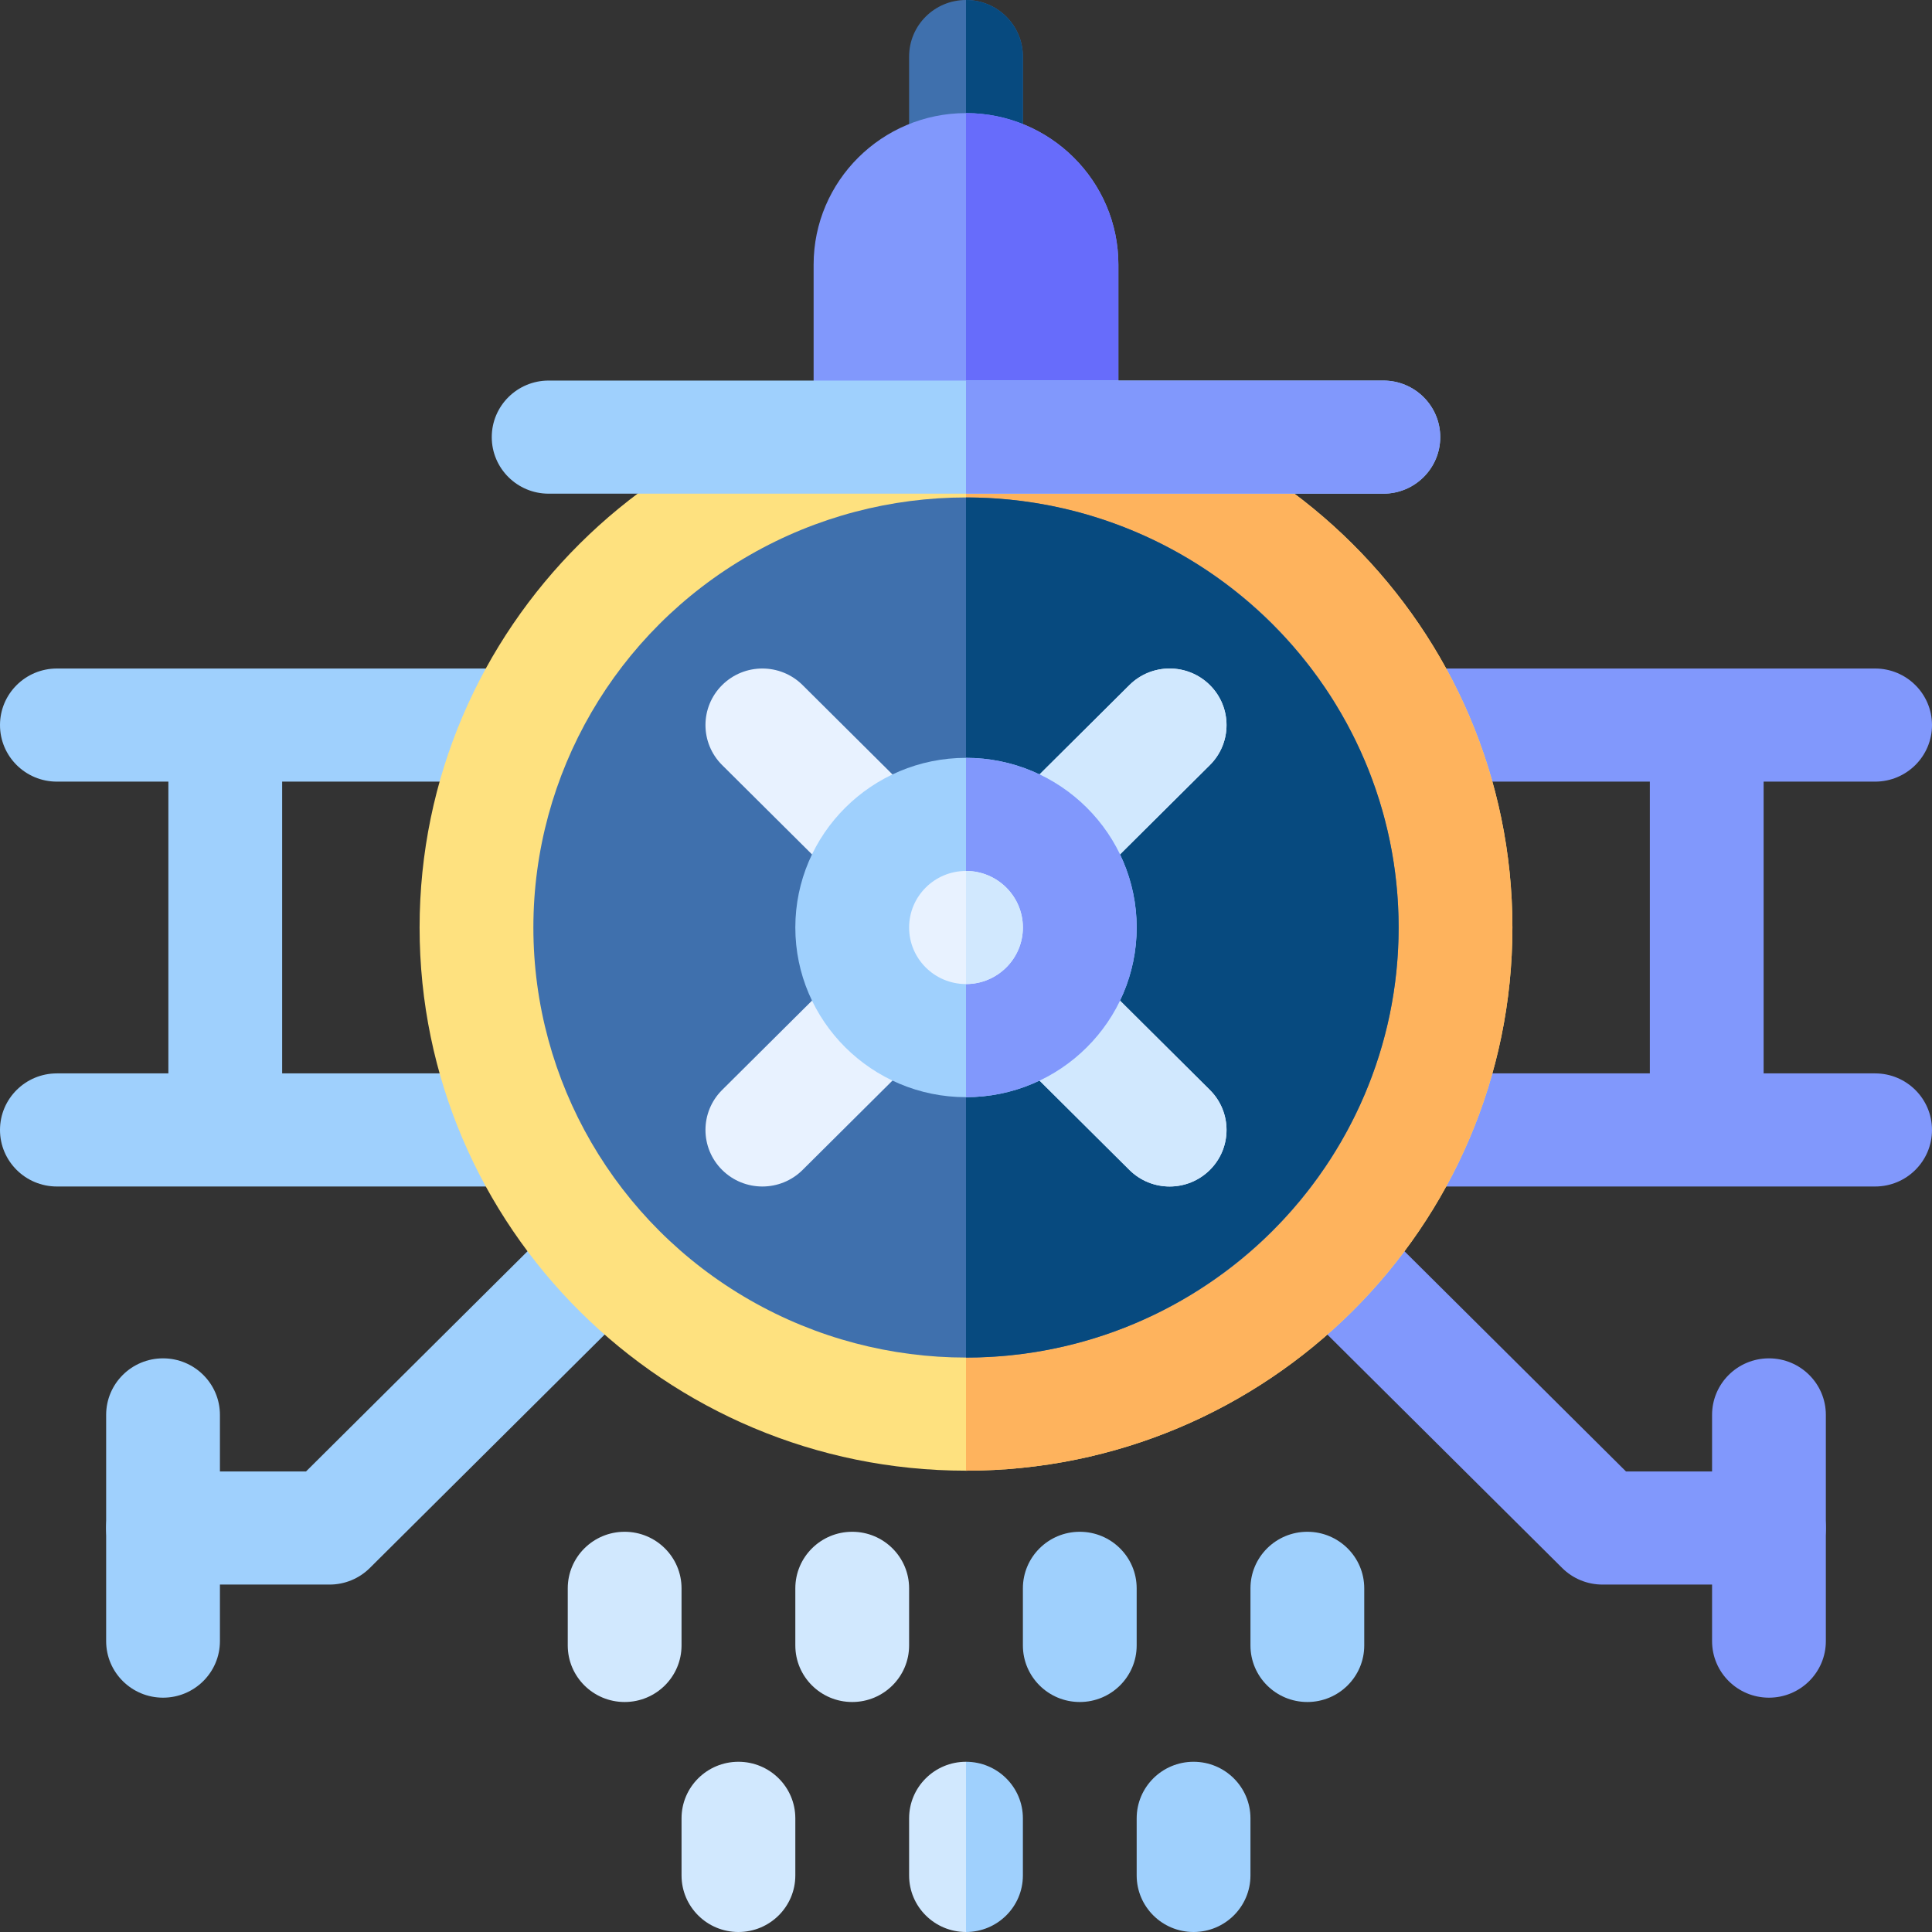 <svg id="Capa_1" enable-background="new 0 0 512 512" height="512" viewBox="0 0 512 512" width="512" xmlns="http://www.w3.org/2000/svg"><rect x="0" y="0" width="512" height="512" fill="#333333" stroke="none"/><g><g><g><path d="m437.225 299.448v-107.296c0-8.277 30.154-8.277 30.154 0v107.295c0 8.278-30.154 8.278-30.154.001z" fill="#8198fc"/><path d="m44.621 297.983v-105.831c0-8.277 30.154-8.277 30.154 0v105.831c0 8.277-30.154 8.277-30.154 0z" fill="#9fd0fd"/></g><g><g><path d="m15.077 284.46c-8.327 0-15.077 6.71-15.077 14.988 0 8.277 6.75 14.988 15.077 14.988h240.923v-29.976z" fill="#9fd0fd"/><path d="m496.923 284.46h-240.923v29.976h240.923c8.327 0 15.077-6.71 15.077-14.988s-6.75-14.988-15.077-14.988z" fill="#8198fc"/></g><g><path d="m15.077 177.164c-8.327 0-15.077 6.711-15.077 14.988s6.75 14.988 15.077 14.988h240.923v-29.976z" fill="#9fd0fd"/><path d="m496.923 177.164h-240.923v29.976h240.923c8.327 0 15.077-6.71 15.077-14.988s-6.75-14.988-15.077-14.988z" fill="#8198fc"/></g></g></g><g fill="#8198fc"><path d="m468.793 419.926h-44.137c-3.999 0-7.834-1.579-10.661-4.39l-72.871-72.44c-5.889-5.853-5.889-15.342 0-21.196 5.887-5.854 15.434-5.854 21.322 0l68.455 68.05h37.892c8.327 0 15.077 6.71 15.077 14.988s-6.75 14.988-15.077 14.988z"/><path d="m468.793 449.902c-8.327 0-15.077-6.71-15.077-14.988v-59.951c0-8.277 6.75-14.988 15.077-14.988s15.077 6.71 15.077 14.988v59.951c0 8.277-6.75 14.988-15.077 14.988z"/></g><g fill="#9fd0fd"><path d="m87.344 419.926h-44.137c-8.327 0-15.077-6.71-15.077-14.988 0-8.277 6.75-14.988 15.077-14.988h37.892l68.455-68.05c5.888-5.854 15.434-5.854 21.322 0 5.889 5.853 5.889 15.342 0 21.196l-72.871 72.44c-2.827 2.811-6.662 4.39-10.661 4.39z"/><path d="m43.207 449.902c-8.327 0-15.077-6.71-15.077-14.988v-59.951c0-8.277 6.75-14.988 15.077-14.988s15.077 6.71 15.077 14.988v59.951c0 8.277-6.75 14.988-15.077 14.988z"/></g><g><path d="m316.308 512c-8.327 0-15.077-6.71-15.077-14.988v-15.137c0-8.277 6.75-14.988 15.077-14.988s15.077 6.71 15.077 14.988v15.137c0 8.278-6.75 14.988-15.077 14.988z" fill="#9fd0fd"/><path d="m195.692 512c-8.327 0-15.077-6.71-15.077-14.988v-15.137c0-8.277 6.75-14.988 15.077-14.988s15.077 6.71 15.077 14.988v15.137c0 8.278-6.751 14.988-15.077 14.988z" fill="#d1e8fe"/><path d="m346.462 451.05c-8.327 0-15.077-6.71-15.077-14.988v-15.137c0-8.277 6.75-14.988 15.077-14.988s15.077 6.71 15.077 14.988v15.137c0 8.277-6.75 14.988-15.077 14.988z" fill="#9fd0fd"/><path d="m286.154 451.05c-8.327 0-15.077-6.71-15.077-14.988v-15.137c0-8.277 6.75-14.988 15.077-14.988s15.077 6.71 15.077 14.988v15.137c0 8.277-6.75 14.988-15.077 14.988z" fill="#9fd0fd"/><path d="m225.846 451.05c-8.327 0-15.077-6.71-15.077-14.988v-15.137c0-8.277 6.75-14.988 15.077-14.988s15.077 6.71 15.077 14.988v15.137c0 8.277-6.75 14.988-15.077 14.988z" fill="#d1e8fe"/><path d="m165.538 451.05c-8.327 0-15.077-6.71-15.077-14.988v-15.137c0-8.277 6.75-14.988 15.077-14.988s15.077 6.71 15.077 14.988v15.137c0 8.277-6.751 14.988-15.077 14.988z" fill="#d1e8fe"/><g><path d="m240.923 481.876v15.137c0 8.277 6.75 14.988 15.077 14.988l10.051-22.556-10.051-22.557c-8.327 0-15.077 6.71-15.077 14.988z" fill="#d1e8fe"/><path d="m256 466.888v45.112c8.327 0 15.077-6.71 15.077-14.988v-15.137c0-8.277-6.75-14.987-15.077-14.987z" fill="#9fd0fd"/></g></g><g><path d="m256 59.951c-8.327 0-15.077-6.71-15.077-14.988v-29.975c0-8.278 6.75-14.988 15.077-14.988s15.077 6.71 15.077 14.988v29.976c0 8.277-6.75 14.987-15.077 14.987z" fill="#3f70ad"/><path d="m256 0v59.951c8.327 0 15.077-6.71 15.077-14.988v-29.975c0-8.278-6.75-14.988-15.077-14.988z" fill="#074a7f"/></g><g><path d="m215.618 119.254v-49.136c0-22.135 18.115-40.143 40.382-40.143s40.382 18.008 40.382 40.143v49.135h-80.764z" fill="#8198fc"/><path d="m256 29.976v89.278h40.382v-49.136c0-22.135-18.115-40.142-40.382-40.142z" fill="#676cfb"/></g><g><g><path d="m256 389.746c-79.845 0-144.804-64.574-144.804-143.946s64.959-143.946 144.804-143.946 144.804 64.573 144.804 143.946-64.959 143.946-144.804 143.946z" fill="#fee17f"/><path d="m256 101.854v287.892c79.845 0 144.804-64.574 144.804-143.946s-64.959-143.946-144.804-143.946z" fill="#feb35d"/></g><g><g><ellipse cx="256" cy="245.8" fill="#3f70ad" rx="114.65" ry="113.971"/><path d="m256 131.829v227.941c63.218 0 114.649-51.127 114.649-113.971s-51.431-113.97-114.649-113.97z" fill="#074a7f"/></g><g><g><path d="m277.322 245.8 43.306-43.05c5.889-5.853 5.889-15.342 0-21.196-5.887-5.854-15.434-5.854-21.322 0l-43.306 43.05-43.306-43.05c-5.888-5.854-15.434-5.854-21.322 0-5.889 5.853-5.889 15.342 0 21.196l43.306 43.05-43.306 43.05c-5.889 5.853-5.889 15.342 0 21.196 2.944 2.927 6.802 4.39 10.661 4.39s7.717-1.463 10.661-4.39l43.306-43.051 43.306 43.05c2.944 2.927 6.802 4.39 10.661 4.39s7.717-1.463 10.661-4.39c5.889-5.853 5.889-15.342 0-21.196z" fill="#e8f2ff"/><path d="m277.322 245.8 43.306-43.05c5.889-5.853 5.889-15.342 0-21.196-5.887-5.854-15.434-5.854-21.322 0l-43.306 43.05v42.391l43.306 43.05c2.944 2.927 6.802 4.39 10.661 4.39s7.717-1.463 10.661-4.39c5.889-5.853 5.889-15.342 0-21.196z" fill="#d1e8fe"/></g><g><g><path d="m256 290.763c-24.941 0-45.231-20.171-45.231-44.963s20.29-44.963 45.231-44.963 45.231 20.171 45.231 44.963-20.29 44.963-45.231 44.963z" fill="#9fd0fd"/><path d="m256 200.836v89.927c24.941 0 45.231-20.171 45.231-44.963s-20.29-44.964-45.231-44.964z" fill="#8198fc"/></g><g><ellipse cx="256" cy="245.8" fill="#e8f2ff" rx="15.077" ry="14.988"/><path d="m256 230.812v29.976c8.314 0 15.077-6.723 15.077-14.988s-6.763-14.988-15.077-14.988z" fill="#d1e8fe"/></g></g></g></g></g><g><path d="m366.602 130.829h-221.204c-8.327 0-15.077-6.71-15.077-14.988 0-8.277 6.75-14.988 15.077-14.988h221.203c8.327 0 15.077 6.71 15.077 14.988.001 8.278-6.75 14.988-15.076 14.988z" fill="#9fd0fd"/><path d="m366.602 100.854h-110.602v29.976h110.602c8.327 0 15.077-6.71 15.077-14.988s-6.751-14.988-15.077-14.988z" fill="#8198fc"/></g></g></svg>